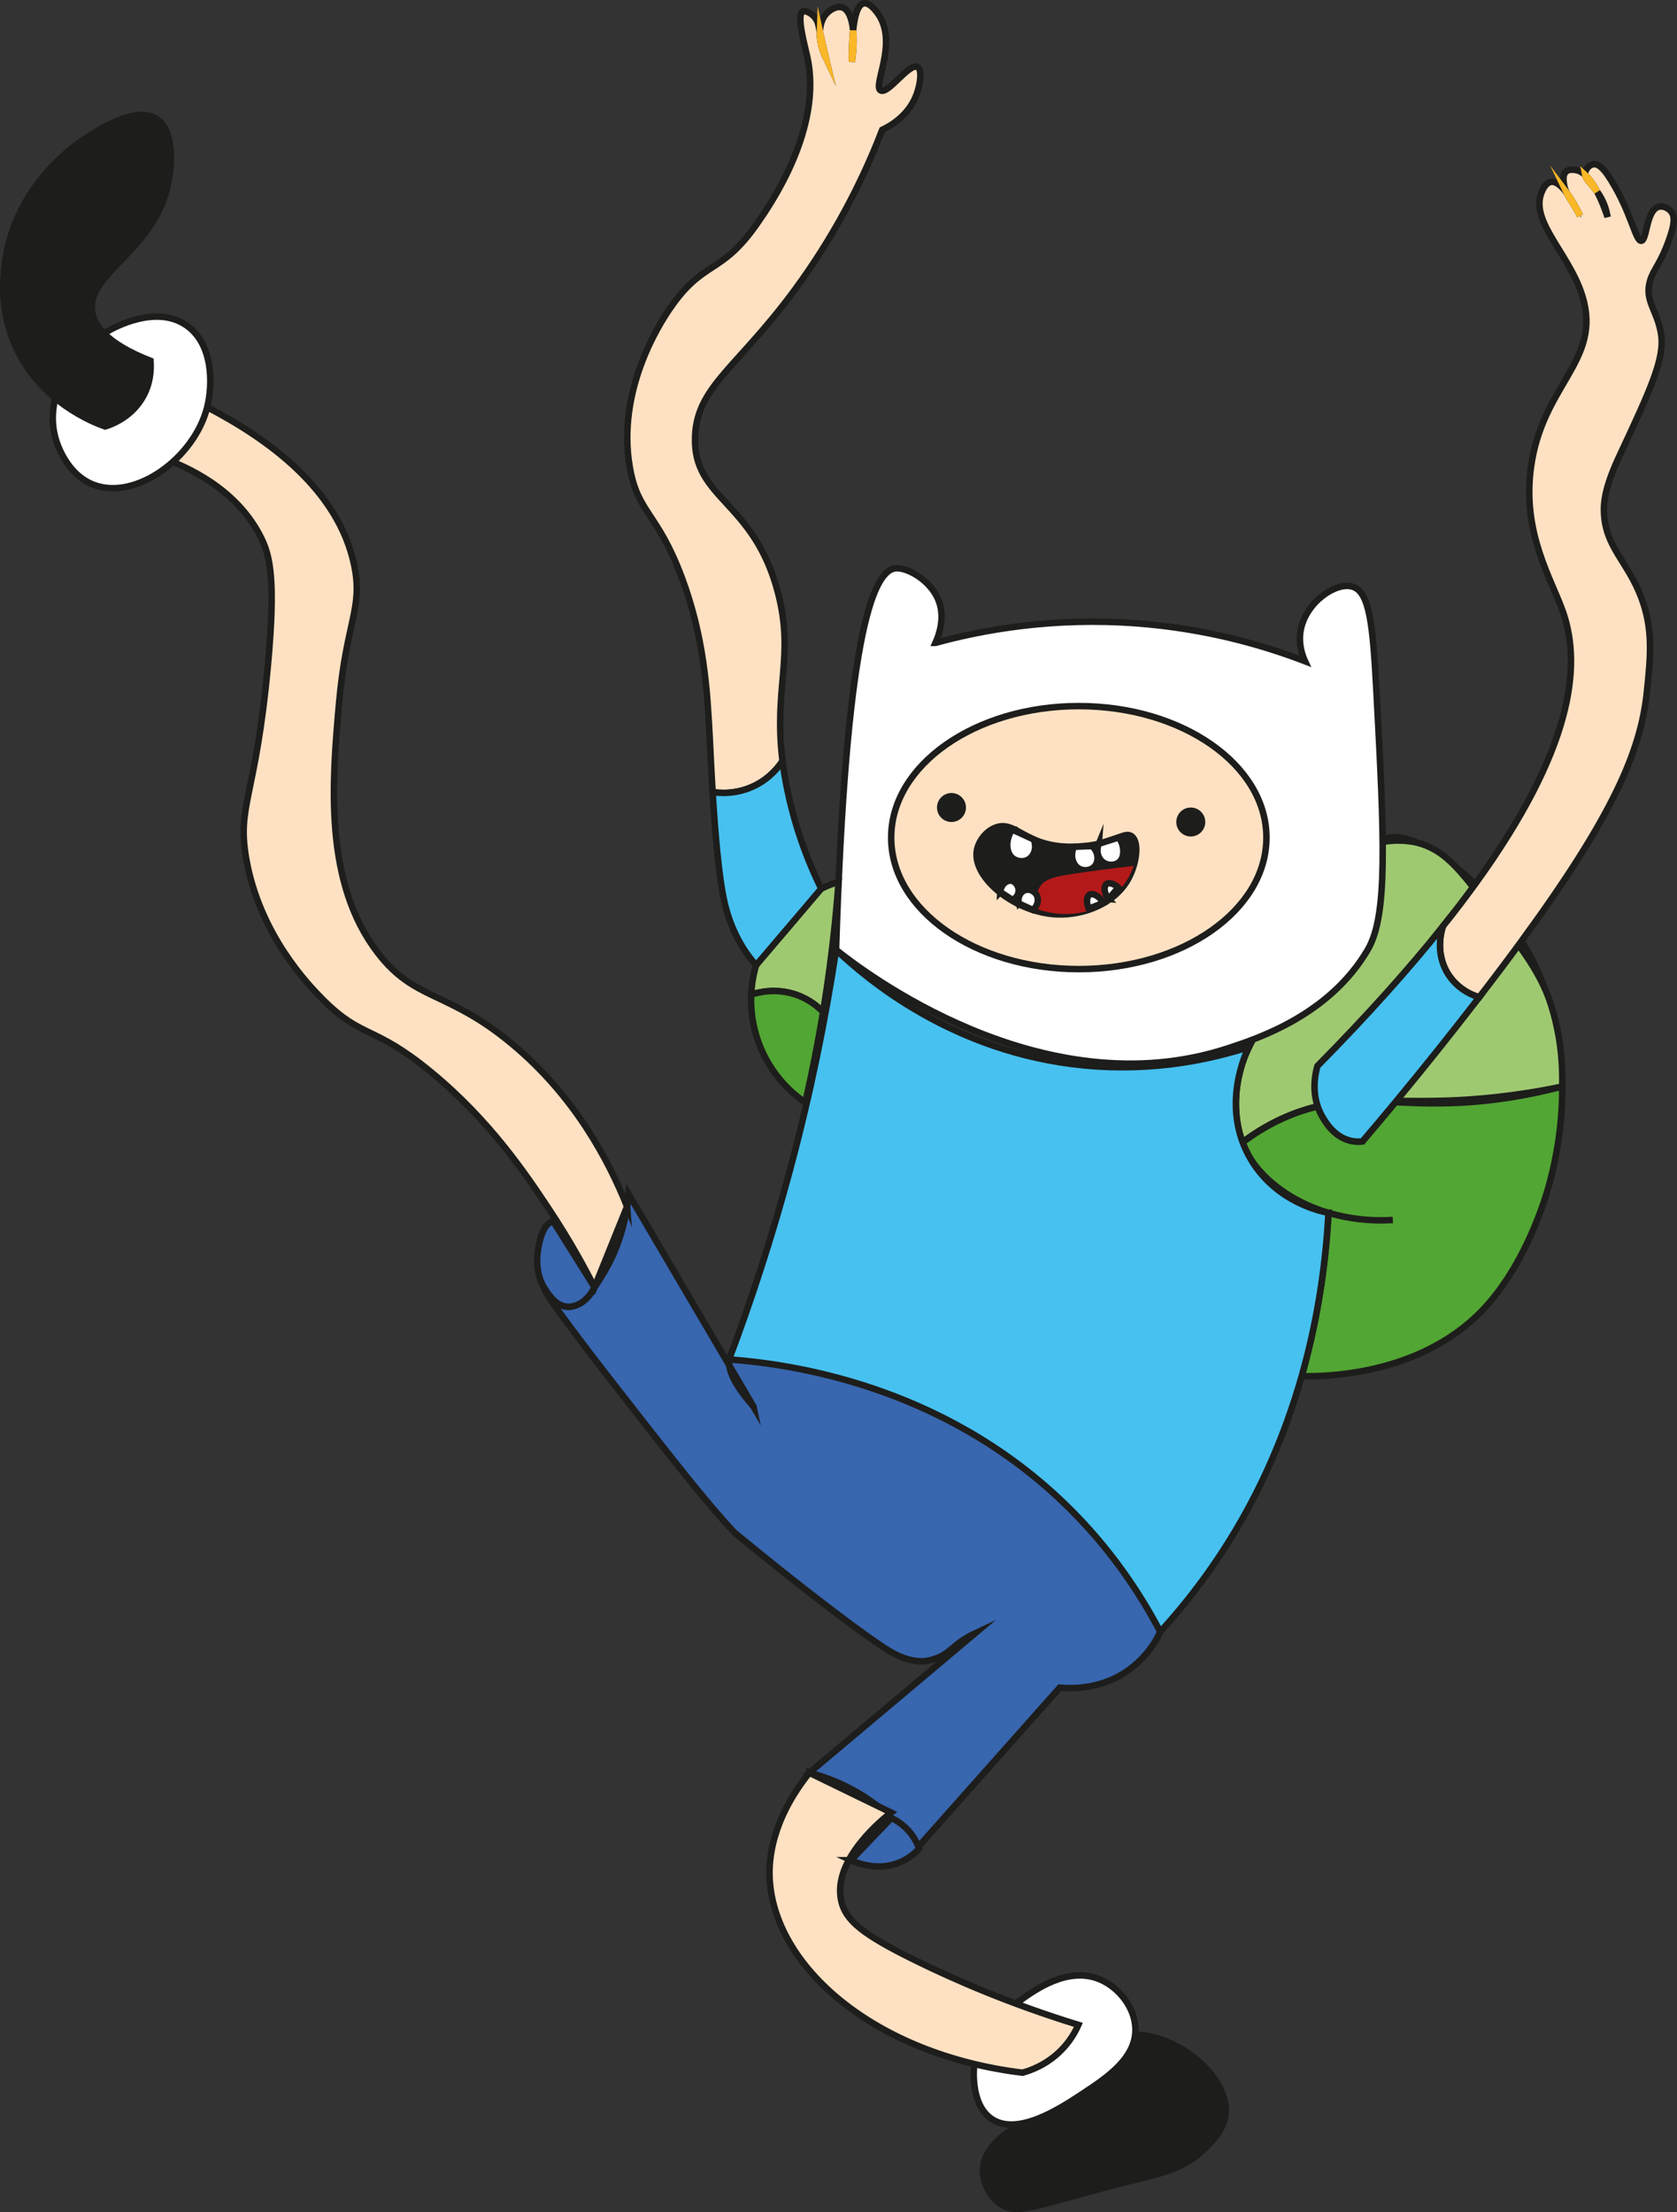 <?xml version="1.0" encoding="UTF-8"?>
<svg id="Capa_2" data-name="Capa 2" xmlns="http://www.w3.org/2000/svg" viewBox="0 0 517.32 682.31">
  <rect x="0" y="0" width="517.32" height="682.31" fill="#333333" stroke="none"/>
  <defs>
    <style>
      .cls-1 {
        fill: #b41919;
      }

      .cls-1, .cls-2 {
        stroke-width: 0px;
      }

      .cls-3 {
        fill: #52a633;
      }

      .cls-3, .cls-4, .cls-5, .cls-6, .cls-7, .cls-8, .cls-9, .cls-10, .cls-11 {
        stroke-miterlimit: 10;
        stroke-width: 2px;
      }

      .cls-3, .cls-4, .cls-5, .cls-7, .cls-8, .cls-9, .cls-10, .cls-11 {
        stroke: #1d1d1b;
      }

      .cls-4 {
        fill: #47c1f0;
      }

      .cls-5 {
        fill: #9fc971;
      }

      .cls-6 {
        stroke: #fab728;
      }

      .cls-6, .cls-9 {
        fill: none;
      }

      .cls-7, .cls-2 {
        fill: #1d1d1b;
      }

      .cls-8 {
        fill: #fff;
      }

      .cls-10 {
        fill: #3866af;
      }

      .cls-11 {
        fill: #fee1c3;
      }
    </style>
  </defs>
  <g id="Capa_1_copia_15" data-name="Capa 1 copia 15">
    <g>
      <path class="cls-3" d="m477.91,365.28c-1.03,3.85-7.18,24.95-20.76,39-19.88,20.57-50.24,20.29-55.6,20.16,2.03-7.24,3.93-15.36,5.42-24.28,1.58-9.45,2.44-18.21,2.84-26.08-13.4-3.98-23.78-12.74-27.42-23.38-7.04-20.54,9.96-51.24,43.28-56.66-6.66-27.66-1.74-33.32.86-34.88,5.8-3.48,17.66,3.02,28.52,13.54-3.04,4.18-6.32,8.5-9.94,13v.02c-10.3,12.9-23.06,27.2-38.7,43.06-.52,1.74-2.36,8.74,1.38,15.38.9,1.6,3.74,6.66,9.12,7.74,1.36.28,2.54.22,3.38.14,14.26-16.76,25.68-31.1,33.74-41.52.78-1,1.54-1.98,2.28-2.94,4.76-6.18,9.1-11.94,13.04-17.34.28.42.54.86.8,1.28,19.06,31.62,9.68,66.56,7.76,73.76Z"/>
      <path class="cls-5" d="m481.91,335.11c.29-10.87-1.65-19.38-3.34-24.83-3.43-11.11-10.51-19.85-24.67-37.33-5.07-6.27-9.46-11.16-16.61-13.01-.59-.15-5.87-1.45-11.74-.04-16.63,4-19.36,25.36-38.43,59.55-1.44,2.59-4.73,8.38-5.63,16.62-.77,7.04.52,12.88,1.58,16.42,3.7-2.82,9.85-6.93,18.2-9.77,17.27-5.88,28.69-1.15,51.96-2.78,6.67-.47,16.6-1.62,28.67-4.84Z"/>
      <path class="cls-8" d="m288.58,198.28c14.18-3.89,35.92-8.02,62.33-6,21.64,1.66,39.27,6.9,51.67,11.67-.81-1.75-2.14-5.37-1.33-9.67,1.62-8.61,10.93-14.9,16-13.33,5.2,1.6,6.24,11.57,7.33,32,2.47,46.1,3.58,69.37-2.67,80-11.78,20.03-33.53,27.21-43,30.33-57.69,19.04-113.68-24.47-121-30.33,2.94-94.89,11.02-116.88,18.33-117.67,3.48-.38,10.88,3.6,13.33,10,2.03,5.28.07,10.61-1,13Z"/>
      <path class="cls-5" d="m258.69,271.98c-.64,8.52-1.54,17.42-2.78,26.68-.62,4.58-1.28,9.06-2.02,13.44-1.42-1.46-4.18-3.88-8.36-5.32-6.36-2.18-11.88-.64-13.8-.02.06-1.42.2-2.84.42-4.24,2.28-14.36,12.6-26.24,26.54-30.54Z"/>
      <path class="cls-3" d="m253.89,312.1c-1.6,9.82-3.46,19.14-5.48,27.94-11.02-7.52-17.26-20.18-16.68-33.28,1.92-.62,7.44-2.16,13.8.02,4.18,1.44,6.94,3.86,8.36,5.32Z"/>
      <line class="cls-6" x1="253.91" y1="312.12" x2="253.89" y2="312.1"/>
      <path class="cls-9" d="m409.81,374.08c6.1,1.8,12.84,2.64,19.86,2.2"/>
      <path class="cls-11" d="m514.79,74.16c1.84-5.14,1.92-7.42.74-8.88-.82-1.04-2.46-1.88-3.86-1.5-3.9,1.02-3.56,10.4-5.38,10.5-1.78.1-3.04-8.62-9.26-18.62-1.72-2.8-3.58-5.26-5.5-5-1.14.14-2.26,1.26-2.5,2.5-.06.3-.06.56-.02.84,1.4,1.26,2.62,3.16,3.66,5.12.3.4.58.82.86,1.28,1.44,2.38,2.08,4.72,2.38,6.54-.32-.96-1.48-4.48-3.24-7.82-1.68-2.34-3.38-3.62-3.66-5.12-.82-.76-1.68-1.28-2.6-1.48-.64-.12-2.32-.5-3.34.42-.98.9-.8,2.58-.66,3.58.14,1.12.44,2.02.84,2.9-1.58-2.1-3.28-3.58-4.84-3.3-1.64.28-2.54,2.44-2.84,3.16-3.92,9.5,9.92,19.98,13.16,34.24,4.18,18.4-13.18,25.96-16.48,50.76-2.74,20.44,6.5,34.44,10.02,44.8,5.56,16.38,3,41.9-27.22,83.62-3.04,4.18-6.32,8.5-9.94,13v.02c-.34,1-2.64,8.22,1.72,14.9,3.22,4.94,8.08,6.56,9.48,6.96,4.76-6.18,9.1-11.94,13.04-17.34,28.18-38.5,36.8-58.6,38.68-76.84,1.12-10.82,2-19.22-1.74-29.12-4.26-11.24-11.06-15.42-11.5-26.24-.16-3.86.74-8.82,4.88-17.64,9.3-19.9,13.96-29.84,12.74-37.36-1.2-7.48-5.24-10.3-3.38-16.52,1.08-3.56,3.1-4.96,5.76-12.36Zm-31.52-14.72c1.6,2.12,3.06,4.86,4.16,7.14-1.74-3.42-3.24-5.2-4.16-7.14Z"/>
      <path class="cls-4" d="m456.31,307.58c-.74.96-1.5,1.94-2.28,2.94-5.98,7.72-13.8,17.62-23.26,29.04-3.3,3.98-6.8,8.16-10.48,12.48-.84.08-2.02.14-3.38-.14-5.38-1.08-8.22-6.14-9.12-7.74-.54-.96-.98-1.94-1.3-2.9-1.94-5.66-.52-11-.08-12.48,15.64-15.86,28.4-30.16,38.7-43.06-.34,1-2.64,8.22,1.72,14.9,3.22,4.94,8.08,6.56,9.48,6.96Z"/>
      <path class="cls-6" d="m483.27,59.44c1.6,2.12,3.06,4.86,4.16,7.14-1.74-3.42-3.24-5.2-4.16-7.14Z"/>
      <path class="cls-6" d="m492.67,59.12c-1.68-2.34-3.38-3.62-3.66-5.12,1.4,1.26,2.62,3.16,3.66,5.12Z"/>
      <path class="cls-9" d="m430.77,339.56c4.98.04,10.32.1,16.3-.12,8.38-.3,20.34-1.28,34.84-4.32"/>
      <path class="cls-10" d="m232.41,433.78c-12.83-21.83-25.67-43.67-38.5-65.5-1.03,11.48-4.77,19.4-7.5,24-2.38,4.01-6.59,11.09-11.5,10.75-4.18-.29-6.92-5.81-7-5.75-1.04.77,20,27.75,20,27.75,20.11,25.79,30.16,38.68,38.75,47.75,23.72,19.5,42,33.11,48,36.62,6.02,3.53,10.15,3.02,11.12,2.88,2.18-.34,4.12-1.25,4.13-1.25,2.26-1.06,3.2-2.14,5.37-3.88,1.17-.94,2.98-2.2,5.5-3.38-17.04,14.33-34.08,28.67-51.12,43,4.93,1.26,12.86,3.98,20.87,10.14,5.91,4.55,9.87,9.44,12.38,13.11,14.67-16.5,29.33-33,44-49.5,3.59.32,11.94.53,19.88-4.5,6.5-4.12,10-10.03,11.12-12.75,8.2-19.87-29.36-65.84-77.63-82.62-21.09-7.33-50.74-11.36-54.87-2.72-2.03,4.26,2.52,10.76,7,15.84Z"/>
      <path class="cls-9" d="m383.09,352.48c2.82-2.16,7.26-5.22,13.18-7.82,3.52-1.54,6.9-2.64,10.22-3.4"/>
      <path class="cls-4" d="m409.81,374.07c-1.51,27.68-8.39,69.65-35.9,109.21-5.16,7.42-10.56,14.07-16,20-6.16-11.75-15.47-25.97-29.5-39.5-38.55-37.18-85.83-43.18-103.5-44.5,6.57-17.44,12.97-36.81,18.67-58,6.6-24.54,11.16-47.5,14.33-68.33,9.15,8.69,35.94,31.79,76.67,35.67,21.6,2.06,39.41-2.03,50.65-5.67-.53,1.01-9.16,18.4.76,34.84,7.86,13.03,21.58,15.86,23.81,16.28Z"/>
      <path class="cls-11" d="m283.03,20.66c-2.52-1.36-9.08,8.52-11.36,7.24-2.56-1.4,5.12-14-.38-23-.2-.3-2.72-4.34-4.88-3.86-1.82.4-2.78,3.86-3.24,8.34-.38-3.92-1.54-6.48-3.34-7.08-1.86-.62-3.88,1-4.16,1.22-1.7,1.36-2.66,3.6-2.76,6.3.48,2.22,1.1,4.86,1.84,8-1.36-2.82-1.94-5.58-1.84-8-.14-.64-.26-1.22-.38-1.78-.1-.54-.34-1.7-1.24-2.76-1-1.16-2.78-2.14-3.62-1.76-2.08.98.56,10.4,1.36,14,4.88,22.2-11.5,45.74-15.46,51.42-11.24,16.18-16.52,10.98-27,26.34-3.44,5.04-16.28,25.28-12.32,48.66,2.4,14.32,8.4,13.78,16,34,7,18.64,7.9,35.02,8.66,49,.18,3.3.46,9.82.92,17.36,1.96.3,7.32.86,13.08-2.02,4.72-2.36,7.34-5.84,8.48-7.54v-.02c-2.8-22.56,3.76-32.08-1.4-51.9-7.42-28.54-26.22-28.74-25.58-48.04.54-16.74,14.88-22.02,34.74-51,11.66-16.98,18.74-32.7,23-43.74,2.26-1.08,7.84-4.1,10.38-10.38,1.34-3.32,2.08-8.16.5-9Zm-20.24-1.62c0-3.22.08-6.62.38-9.6.24,2.64.14,5.9-.38,9.6Z"/>
      <path class="cls-6" d="m252.91,9.82c.48,2.22,1.1,4.86,1.84,8-1.36-2.82-1.94-5.58-1.84-8Z"/>
      <path class="cls-4" d="m253.33,274.1c-6.7,7.88-13.4,15.74-20.08,23.6-.92-1.02-2.22-2.6-3.58-4.66-1.18-1.78-4.32-6.84-6.1-14.42-1.88-8.04-3.02-22.42-3.74-34.32,1.96.3,7.32.86,13.08-2.02,4.72-2.36,7.34-5.84,8.48-7.54.34,2.8.84,5.8,1.52,9.04,2.76,13.26,7.16,23.66,10.42,30.32Z"/>
      <path class="cls-7" d="m317.57,654.35c.35.44,1.76.02,4.59-.81,3.82-1.12,5.86-2.46,7.87-3.34,2.24-.97,5.69-1.92,10.71-1.43-21.97,1.55-36.66,10.36-37.5,19.83-.35,4,1.75,8.27,4.83,10.77,5.62,4.56,11.21.57,42.33-7.1,8.23-2.03,15.17-3.56,21.33-9.67,2.32-2.3,5.82-5.77,6.33-10.5,1.15-10.68-13.34-24.17-27.92-24.58-20.42-.56-34.24,24.75-32.59,26.82Z"/>
      <path class="cls-6" d="m262.79,19.04c0-3.22.08-6.62.38-9.6.24,2.64.14,5.9-.38,9.6Z"/>
      <path class="cls-8" d="m300.54,636.6c-.11.93-1.35,12.35,5.33,16.91,7.99,5.45,21.11-3.17,27.55-7.39,7.91-5.19,17.13-11.25,16.83-20.5-.21-6.48-5.03-12.5-10.67-15-10.04-4.45-20.54,3.21-25.5,6.83-4.26,3.11-12.31,8.98-13.54,19.15Z"/>
      <path class="cls-11" d="m249.66,546.78c-11.9,14.88-12.45,27.18-12.25,32.25,1.08,27.32,32.15,54.65,78,60.25,2.52-.69,7.54-2.45,12-7,2.75-2.8,4.34-5.7,5.25-7.75-21.14-6.51-37.93-13.83-50-19.75-16.66-8.17-21.87-12.47-23.18-18.6-2.74-12.81,13.22-25.43,15.42-27.13-8.41-4.09-16.83-8.18-25.24-12.27Z"/>
      <path class="cls-10" d="m262.5,573.74c1.35.63,8,3.6,15.03.67,2.84-1.19,4.8-2.94,6-4.25-.47-1.31-1.42-3.49-3.37-5.62-1.91-2.09-3.94-3.23-5.19-3.82-4.15,4.34-8.31,8.68-12.46,13.02Z"/>
      <path class="cls-10" d="m168.31,397.89c-3.52-5.24-2.58-10.96-2.27-12.86.2-1.23,1.25-7.6,4.5-8.38.03,0,.06-.01.08-.02,4.26,6.8,8.51,13.6,12.77,20.39-1.87,3.88-5.24,6.26-8.47,6-3.33-.27-5.32-3.24-6.6-5.14Z"/>
      <path class="cls-11" d="m193.45,372.12c-5.76-14.32-16.13-34.04-35.54-50.18-19.96-16.6-29.82-13.07-41.33-28-16.88-21.89-14.09-53.36-12-77,2.23-25.24,7.48-29.24,4.67-42.67-4.91-23.47-26.72-38.98-45.33-48.67-4.89,5.11-9.78,10.22-14.67,15.33,8.72,3.05,23.95,9.99,31.33,25,2.66,5.42,4.59,12.46,2,40-3.77,40.12-9.45,42.34-6.67,58.67,4.03,23.62,19.43,39.42,23.67,43.67,12.29,12.3,15.47,7.66,33.33,22.33,18.4,15.11,29.6,32,36.67,42.67,6.26,9.45,10.79,17.77,13.81,23.75,3.35-8.3,6.71-16.61,10.06-24.91Z"/>
      <ellipse class="cls-11" cx="332.79" cy="258.34" rx="57.88" ry="40.56"/>
      <path class="cls-8" d="m33.41,102.03c1.95-1.08,14.66-8.1,24-1.75,8.4,5.71,8.26,18.3,6.5,25.33-3.9,15.56-22.01,28.85-35,23.92-8.43-3.2-11.34-12.8-11.75-14.25-3.83-13.36,5.44-27.28,16.25-33.25Z"/>
      <path class="cls-7" d="m46.41,111.28c-13.7-5.37-17.38-10.94-18-15.25-1.75-12.14,20.2-18.86,23.75-41,.3-1.85,2.27-14.17-3.75-18.25-6.45-4.37-18.21,3.35-22.25,6-3.04,1.99-22.05,14.93-24.75,39.25-.49,4.4-1.44,14.16,3.5,25,7.76,17.01,23.88,23.21,27.5,24.5,1.38-.41,8.34-2.63,12-9.75,2.27-4.42,2.17-8.59,2-10.5Z"/>
      <path class="cls-7" d="m326.04,260.9c5.98.79,11.69-.38,12.25-.5,6.45-1.37,8.91-3.78,10.75-2.5,2.5,1.74,1.64,8.72-1.25,13.62-4.35,7.38-13.76,10.84-21.75,10.5-12.91-.55-25.83-11.17-24.75-19.38.41-3.14,2.95-6.46,6.13-7.5,5.36-1.76,8.29,4.38,18.62,5.75Z"/>
      <circle class="cls-2" cx="293.51" cy="249.06" r="4.47"/>
      <circle class="cls-2" cx="367.33" cy="253.53" r="4.47"/>
      <path class="cls-8" d="m312.18,255.83c-2.23,3.55-1.75,7.41.31,8.95,1.22.92,3.27,1.23,4.83.25,1.78-1.12,2.55-3.69,1.57-6.11-2.24-1.03-4.48-2.06-6.72-3.09Z"/>
      <path class="cls-8" d="m331.28,261.17c-1.29,2.82-.3,5.8,1.71,6.82,1.4.71,3.45.55,4.62-.71,1.43-1.53,1.33-4.43-.71-6.33-1.88.07-3.75.15-5.63.22Z"/>
      <path class="cls-8" d="m338.95,260.26c-.95,2.29-.18,4.78,1.59,5.87,1.41.86,3.46.85,4.75-.28,1.38-1.21,1.25-3.14,1.19-3.97-.13-1.82-1.03-3.08-1.43-3.58-2.03.66-4.06,1.31-6.1,1.97Z"/>
      <path class="cls-1" d="m349.7,267.09c-6.85.75-12.87,1.56-17.92,2.32-6.09.91-9.51,1.55-11.12,4.31-1.33,2.28-.85,5.02-.31,6.81,1.21.43,11.65,3.96,20.88-2.29,5.52-3.74,7.73-9.03,8.48-11.15Z"/>
      <path class="cls-8" d="m335.87,280.27c-.91-1.95-.6-3.84.23-4.33.91-.53,3.01.25,4.19,2.56-1.47.59-2.94,1.18-4.42,1.77Z"/>
      <path class="cls-8" d="m342.01,277.28c-1.61-1.87-1.49-4.01-.66-4.62.72-.53,2.32-.16,3.62,1.09-.99,1.18-1.98,2.35-2.97,3.53Z"/>
      <path class="cls-8" d="m308.57,275.12c.12-2.26,1.93-3.7,3.41-3.47,1.23.19,2.22,1.54,2.25,2.94.02,1.25-.72,2.42-1.91,2.97l-3.75-2.44Z"/>
      <path class="cls-8" d="m314.32,278.69c-.53-1.87.45-3.69,1.94-4.16,1.31-.41,2.74.31,3.41,1.34.9,1.39.53,3.5-1.06,4.78-1.43-.66-2.85-1.31-4.28-1.97Z"/>
    </g>
  </g>
</svg>